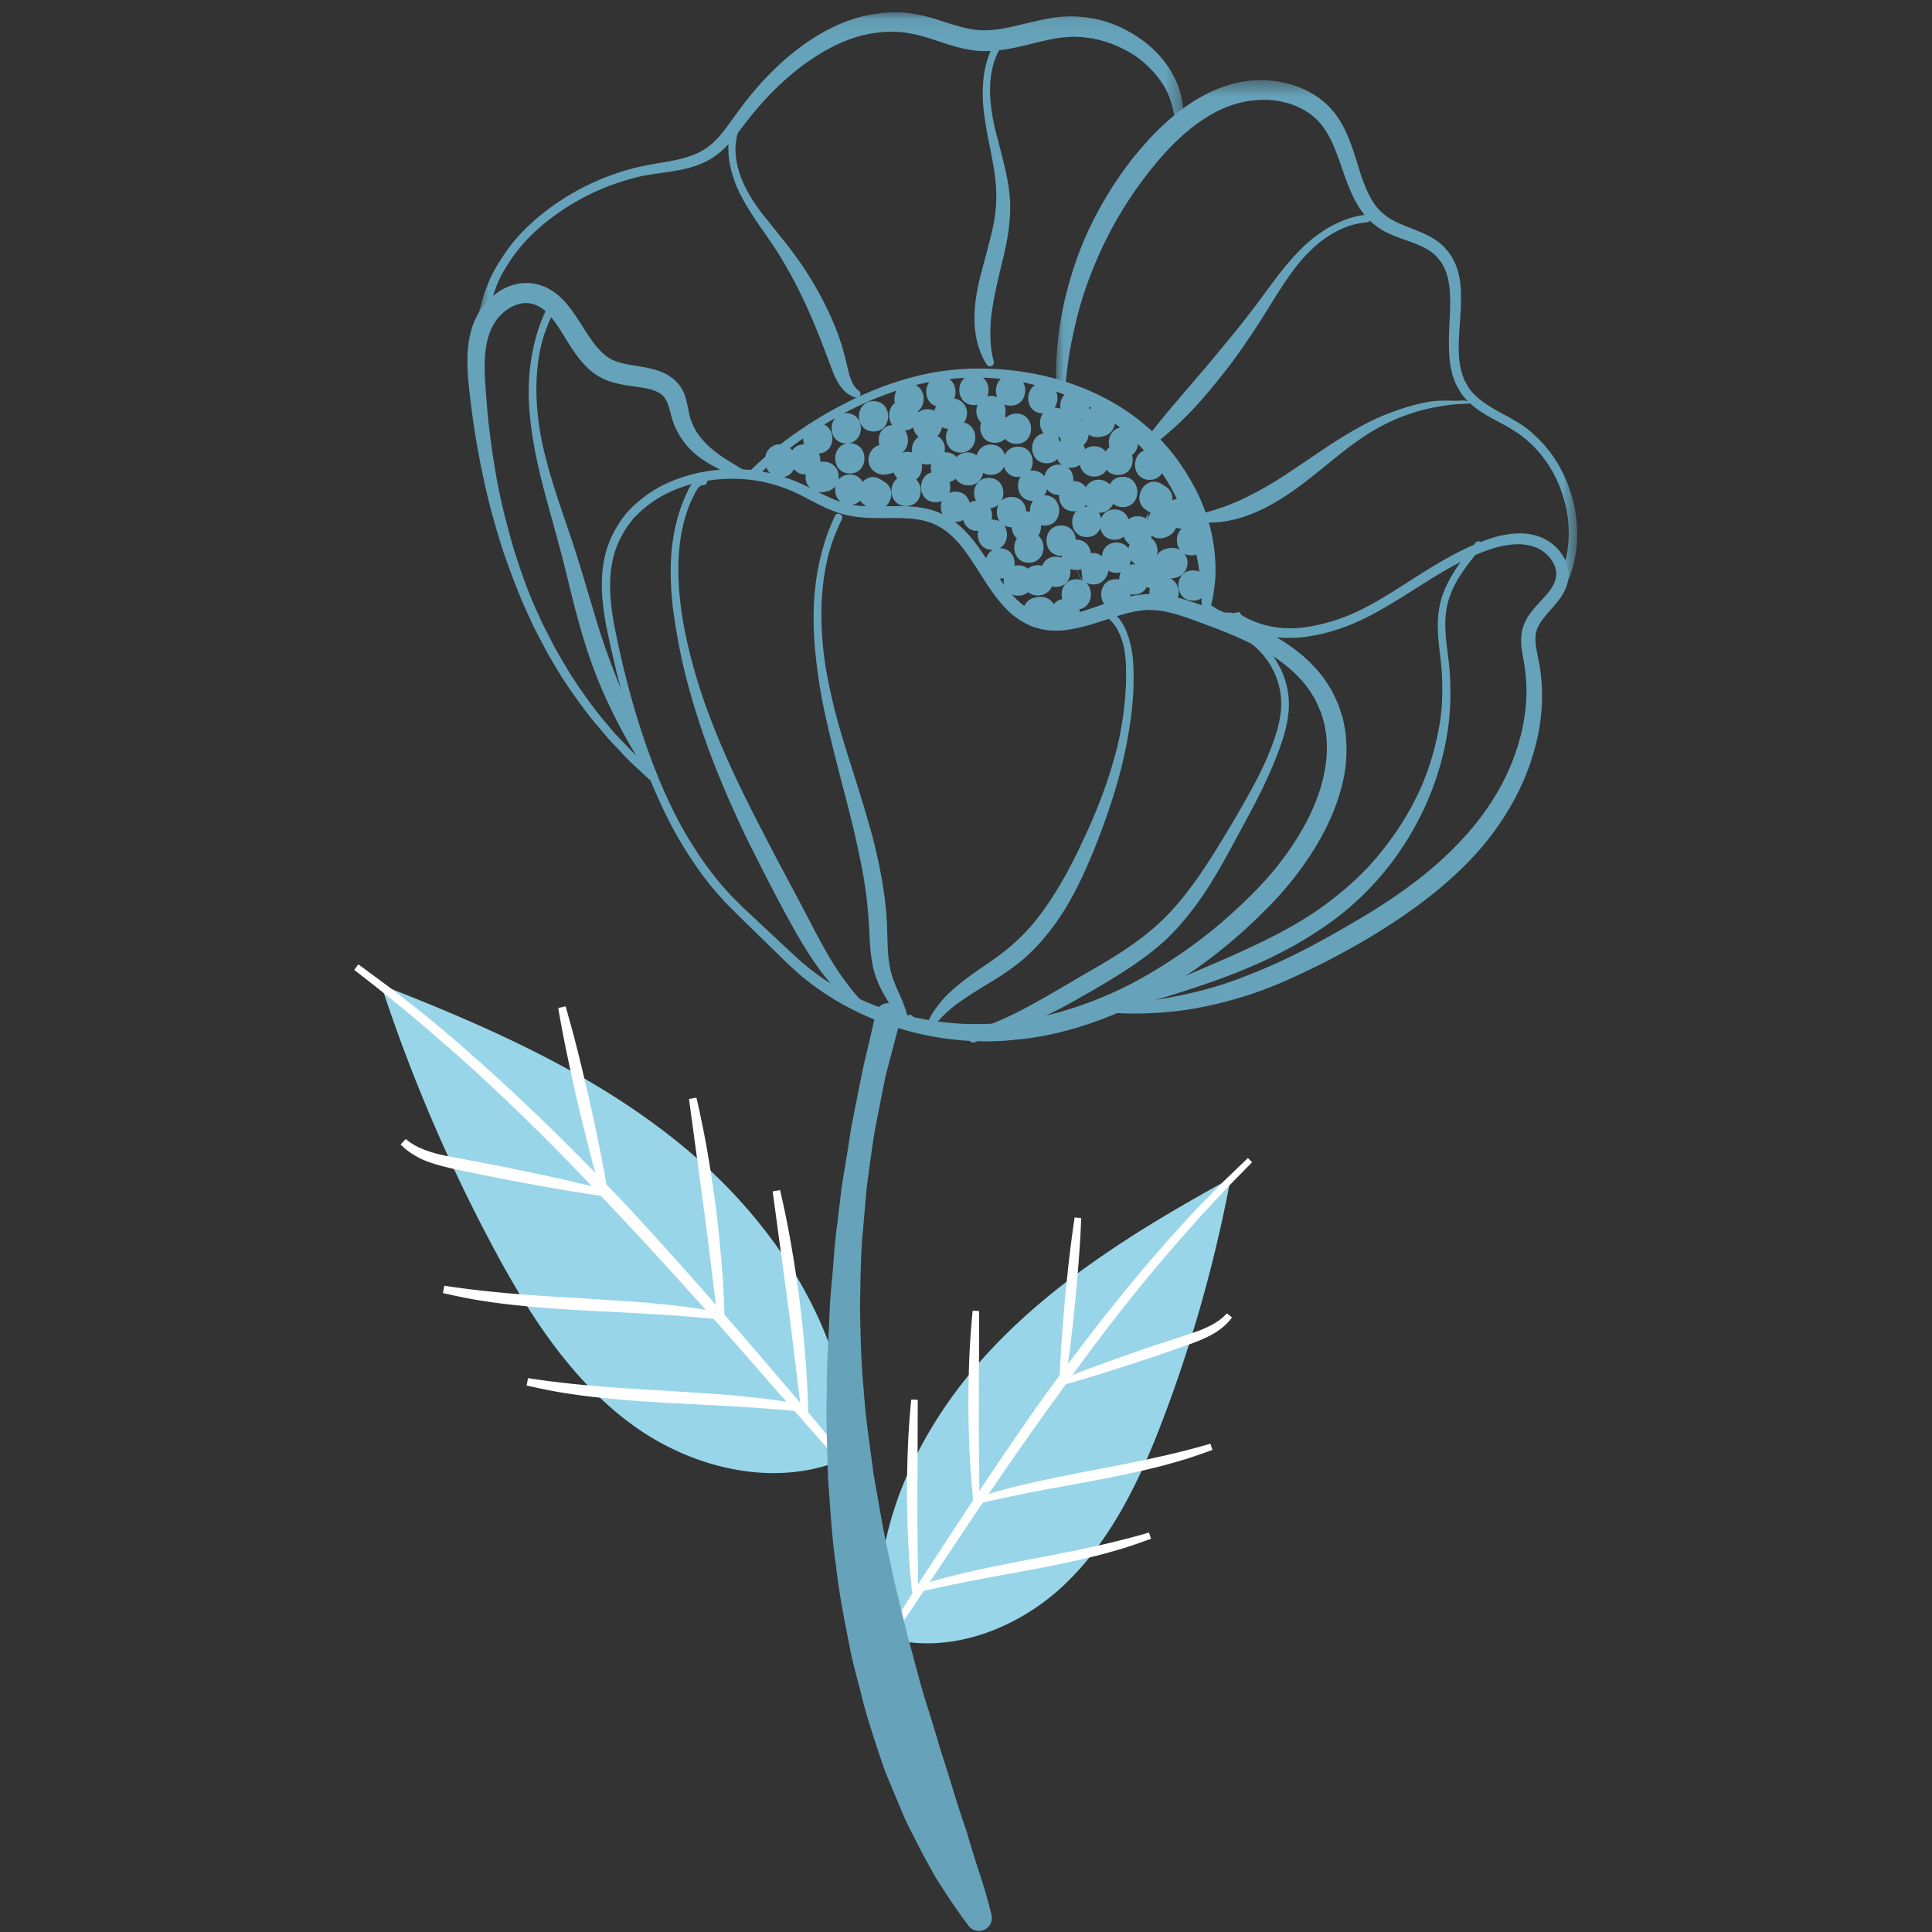 <svg xmlns="http://www.w3.org/2000/svg" xmlns:xlink="http://www.w3.org/1999/xlink" width="120" height="120"><rect width="100%" height="100%" fill="#333333" stroke="none"/><defs><path id="a" d="M.027.46h32.37v31.637H.026z"/><path id="c" d="M.702.066h43.914v19.658H.702z"/></defs><g fill="none" fill-rule="evenodd"><path fill="#98D5E9" d="M54.58 100.324c-.206-6.124 2.778-12.028 6.97-16.497 4.193-4.468 9.522-7.691 14.89-10.644a88.062 88.062 0 0 1-4.087 14.66c-1.451 3.87-3.246 7.741-6.243 10.586-2.997 2.846-7.438 4.485-11.364 3.194"/><path fill="#FFF" d="m77.77 72.19-1.144 1.166a89.674 89.674 0 0 0-2.911 3.153 99.764 99.764 0 0 0-3.895 4.655c-1.385 1.738-2.789 3.649-4.17 5.575-2.784 3.84-5.423 7.789-7.389 10.758l-3.307 4.933-.34-.222.876-1.38c.56-.874 1.34-2.138 2.317-3.63 1.946-2.985 4.544-6.967 7.317-10.837 1.407-1.92 2.836-3.824 4.244-5.556a99.71 99.71 0 0 1 3.962-4.641 44.19 44.19 0 0 1 1.676-1.774c.507-.52.949-.975 1.327-1.33l1.176-1.134.261.265z"/><path fill="#FFF" d="M65.975 85.653s.65-.264 1.635-.632c.984-.371 2.305-.836 3.63-1.295l1.954-.646c.626-.21 1.201-.376 1.659-.587.46-.205.81-.423 1.026-.61.22-.183.326-.307.326-.307l.317.253s-.103.16-.336.392a4.28 4.28 0 0 1-1.095.768c-.49.247-1.079.473-1.698.681-.62.215-1.283.443-1.945.67-1.33.44-2.663.874-3.671 1.176-1.006.305-1.683.49-1.683.49l-.119-.353z"/><path fill="#FFF" d="M65.807 85.743s.018-.637.075-1.589c.054-.952.157-2.22.267-3.486.124-1.265.255-2.529.38-3.475.12-.946.22-1.575.22-1.575l.406.039s-.018.636-.079 1.588a117.33 117.33 0 0 1-.281 3.485c-.13 1.264-.267 2.528-.393 3.473-.124.947-.225 1.575-.225 1.575l-.37-.035zm-4.813 7.546.002.01c.016.051-.024.185-.107.22a.26.26 0 0 1-.191.022c-.05-.017-.148-.038-.193-.19-.022-.256.177-.328.26-.36l.275-.086c.396-.12.965-.298 1.661-.474 1.384-.364 3.252-.74 5.112-1.1 1.864-.348 3.715-.721 5.087-1.056 1.376-.328 2.279-.603 2.279-.603l.13.385-.618.221c-.396.136-.959.34-1.65.528-1.374.408-3.241.807-5.106 1.162-1.868.343-3.729.681-5.115.97-.69.15-1.268.27-1.672.37l-.26.06c-.067.01-.003.04-.007-.094-.032-.097-.078-.093-.09-.099-.017-.001-.036-.01-.086.017-.056.02-.093.128-.077.165l-.001-.011.367-.057z"/><path fill="#FFF" d="M60.465 93.405s-.082-.745-.166-1.87a69.11 69.11 0 0 1-.152-4.126c0-1.502.04-3.004.115-4.129.072-1.124.151-1.87.151-1.87l.405.02-.021 5.976c-.006 1.494.015 2.988.024 4.109l.015 1.87-.371.02zm-3.285 5.402.002.011c.016.05-.024.184-.107.219a.256.256 0 0 1-.191.023c-.05-.017-.149-.039-.194-.192-.021-.255.178-.327.26-.36l.276-.084c.395-.121.965-.298 1.661-.475 1.384-.364 3.251-.738 5.113-1.1 1.862-.348 3.714-.72 5.086-1.055 1.376-.33 2.279-.604 2.279-.604l.13.385-.619.222c-.395.136-.958.339-1.648.528-1.375.407-3.243.806-5.108 1.162-1.868.342-3.727.681-5.114.97-.69.149-1.268.27-1.672.369l-.26.06c-.067.01-.003.04-.008-.093-.032-.097-.077-.093-.09-.1-.017-.001-.035-.008-.085.017-.056.02-.094.129-.078.165v-.011l.366-.057z"/><path fill="#FFF" d="M56.651 98.923s-.083-.745-.166-1.869a69.76 69.76 0 0 1-.152-4.127c0-1.502.04-3.003.115-4.128.072-1.125.151-1.871.151-1.871l.405.02-.021 5.977c-.006 1.493.014 2.987.025 4.108l.014 1.87-.371.02z"/><path fill="#98D5E9" d="M52.78 88.946c-.686-7.04-4.99-13.348-10.462-17.83-5.472-4.484-12.057-7.37-18.646-9.94a101.592 101.592 0 0 0 6.888 16.162c2.242 4.211 4.88 8.371 8.738 11.177 3.86 2.804 9.19 4.01 13.489 1.942"/><path fill="#FFF" d="m22.26 59.898 1.516 1.12c.487.35 1.06.804 1.72 1.322a53.302 53.302 0 0 1 2.185 1.778c1.58 1.326 3.366 2.939 5.234 4.714.932.89 1.884 1.82 2.836 2.78.957.957 1.91 1.947 2.859 2.94 3.756 4.012 7.33 8.178 10.006 11.303 1.342 1.56 2.426 2.888 3.2 3.805l1.209 1.447-.356.305-4.527-5.148c-2.698-3.102-6.314-7.223-10.077-11.2a174.225 174.225 0 0 0-2.817-2.955 132.143 132.143 0 0 0-2.796-2.797c-1.84-1.785-3.601-3.407-5.16-4.74a101.615 101.615 0 0 0-3.806-3.17L22 60.24l.26-.342z"/><path fill="#FFF" d="M37.445 74.292s-.802-.114-2-.307c-1.199-.194-2.79-.489-4.378-.791-.792-.16-1.585-.323-2.328-.475-.739-.146-1.448-.315-2.044-.524a4.87 4.87 0 0 1-1.368-.718c-.3-.23-.445-.394-.445-.394l.324-.338s.138.13.416.307c.278.18.712.374 1.268.54.558.172 1.24.276 1.99.42l2.333.448c1.584.324 3.166.657 4.349.933 1.181.278 1.966.478 1.966.478l-.083.42z"/><path fill="#FFF" d="M37.317 74.044s-.208-.705-.495-1.768a141.197 141.197 0 0 1-.974-3.916 130.6 130.6 0 0 1-.846-3.946c-.21-1.082-.33-1.807-.33-1.807l.458-.105s.207.705.49 1.77c.285 1.063.626 2.491.958 3.92.317 1.433.626 2.867.831 3.95.204 1.082.326 1.807.326 1.807l-.418.095zm7.55 7.826v.013c0-.046-.075-.162-.142-.178-.062-.021-.096-.01-.116-.006-.012.01-.072.012-.094.127.015.155.08.11 0 .109-.088-.01-.193-.019-.307-.03-.478-.054-1.159-.104-1.97-.17-1.63-.123-3.81-.23-6-.34-2.188-.127-4.386-.303-6.02-.56-.82-.113-1.496-.26-1.968-.357l-.74-.162.09-.459s1.074.178 2.698.347c1.622.177 3.796.326 5.982.443l3.213.214c1.027.074 1.983.182 2.804.273.823.098 1.502.214 1.973.295.122.02.231.04.327.055.1.025.338.077.352.373-.029.181-.137.22-.192.248a.303.303 0 0 1-.223.002c-.1-.028-.166-.174-.155-.234 0-.009.03-.013.03-.013l.458.01z"/><path fill="#FFF" d="m44.575 81.946-.265-2.143c-.158-1.284-.358-2.997-.59-4.705l-.925-6.837.46-.085s.203.843.455 2.119c.254 1.276.527 2.989.753 4.708.21 1.72.373 3.447.447 4.745.075 1.3.094 2.165.094 2.165l-.43.033zm5.643 5.665v.013c0-.044-.152-.162-.219-.177a.331.331 0 0 0-.154-.007c-.014.01-.091.012-.114.127.015.156.07.11-.009.109-.09-.01-.198-.018-.312-.03-.479-.053-1.161-.105-1.973-.17-1.63-.123-3.812-.23-6.002-.34-2.188-.127-4.386-.302-6.02-.56-.819-.113-1.495-.26-1.968-.357l-.74-.161.09-.46s1.074.179 2.697.348c1.623.177 3.798.325 5.982.442l3.214.214c1.026.073 1.983.181 2.804.274.823.098 1.501.214 1.972.294l.328.055c.1.025.338.077.352.372-.028.183-.137.221-.193.25a.303.303 0 0 1-.222 0c-.1-.027-.166-.173-.155-.233 0-.01.107-.013.107-.013l.535.01z"/><path fill="#FFF" d="m49.772 87.688-.266-2.143c-.157-1.284-.358-2.998-.59-4.706l-.925-6.837.46-.085s.204.844.456 2.12a76.92 76.92 0 0 1 .753 4.707 78.77 78.77 0 0 1 .447 4.746c.075 1.3.093 2.164.093 2.164l-.428.034z"/><path fill="#66A3BA" d="M55.931 63.338s-.245.866-.638 2.393c-.097.381-.22.804-.322 1.262l-.295 1.488c-.103.53-.215 1.095-.332 1.69-.1.601-.189 1.238-.286 1.899-.082.664-.193 1.352-.26 2.07l-.192 2.226c-.158 1.524-.153 3.145-.19 4.813.03 1.67.062 3.394.229 5.138.114 1.747.392 3.505.615 5.26.318 1.746.588 3.493.981 5.187.334 1.705.78 3.356 1.157 4.962.461 1.584.811 3.142 1.3 4.573.22.723.442 1.424.633 2.11l.621 1.963.56 1.816.542 1.629c.304 1.04.589 1.942.833 2.684.246.741.408 1.343.522 1.751l.163.635.011.04a.808.808 0 0 1-1.432.68l-.394-.534c-.25-.354-.621-.87-1.057-1.55-.212-.344-.48-.709-.713-1.135l-.755-1.38-.814-1.595c-.28-.567-.516-1.186-.79-1.82-.26-.641-.563-1.299-.803-2.004-.246-.704-.477-1.44-.724-2.194a34.727 34.727 0 0 1-.657-2.349c-.202-.806-.438-1.624-.614-2.47-.327-1.698-.7-3.445-.894-5.25-.274-1.79-.359-3.634-.505-5.461-.043-1.838-.138-3.667-.071-5.47-.023-1.8.127-3.568.183-5.275.054-.853.142-1.69.21-2.51.057-.819.12-1.62.227-2.396l.272-2.262c.093-.73.23-1.429.337-2.102l.302-1.935.349-1.74c.216-1.095.4-2.047.593-2.806.365-1.534.553-2.415.553-2.415a.797.797 0 1 1 1.545.384"/><path fill="#66A3BA" d="m46.168 56.384 1.044.976 1.256 1.174c.498.46 1.054 1.007 1.71 1.539 1.313 1.077 3.144 2.124 5.415 2.802 2.28.67 4.949.977 7.837.509 2.862-.455 5.872-1.563 8.697-3.354a30.416 30.416 0 0 0 4.129-3.067c.33-.29.645-.591.971-.89.313-.316.664-.647.953-.956a19.222 19.222 0 0 0 1.718-2.063c1.048-1.46 1.93-3.104 2.32-4.865.188-.878.258-1.78.14-2.659-.043-.214-.067-.443-.122-.65l-.178-.606-.297-.667c-.065-.161-.213-.376-.315-.562-.98-1.518-2.619-2.575-4.37-3.37-.882-.4-1.794-.745-2.728-1.083-.929-.337-1.84-.664-2.724-.7-1.818-.088-3.581 1.101-5.747 1.273a4.533 4.533 0 0 1-.839-.028c-.33-.038-.472-.083-.797-.184a4.435 4.435 0 0 1-1.418-.827c-.81-.715-1.36-1.587-1.89-2.411-.527-.823-1.028-1.645-1.67-2.286-.342-.33-.612-.558-1.074-.795-.356-.187-.805-.313-1.244-.376-.894-.13-1.844-.06-2.814-.087a7.868 7.868 0 0 1-1.466-.16 6.84 6.84 0 0 1-1.4-.483c-.874-.395-1.657-.897-2.482-1.19a9.171 9.171 0 0 0-2.56-.573c-1.737-.131-3.476.198-4.945.953a7.338 7.338 0 0 0-1.917 1.47c-.52.62-.885 1.25-1.157 2.039-.463 1.444-.332 3.033-.077 4.468 1.118 5.84 2.885 10.54 4.69 13.474.896 1.469 1.742 2.54 2.362 3.2.292.346.573.587.735.761l.258.258-.004-.004zm-.39.398-.258-.259c-.165-.18-.43-.407-.74-.775-.653-.703-1.508-1.795-2.419-3.304-.909-1.509-1.82-3.45-2.625-5.753-.81-2.306-1.498-4.964-2.1-7.907-.261-1.48-.442-3.099.074-4.75a6.8 6.8 0 0 1 1.24-2.207 7.89 7.89 0 0 1 2.064-1.608c1.573-.822 3.409-1.176 5.253-1.055.924.05 1.847.257 2.74.574.911.315 1.705.811 2.535 1.17.824.384 1.672.545 2.604.546.923.016 1.89-.077 2.904.053.51.071 1.008.19 1.511.445.406.19.911.56 1.262.91.744.727 1.274 1.586 1.814 2.398.534.813 1.072 1.614 1.756 2.198.347.28.723.51 1.134.643.143.049.485.138.647.137.192.027.425.02.645.01 1.813-.124 3.589-1.377 5.83-1.357 1.117.035 2.11.398 3.049.72.94.325 1.892.668 2.821 1.076 1.843.808 3.703 1.928 4.902 3.72.136.24.279.425.409.713l.308.667.254.79c.073.262.106.518.158.78a8.787 8.787 0 0 1-.121 3.095c-.436 2-1.39 3.773-2.503 5.34a20.404 20.404 0 0 1-1.819 2.206c-.337.361-.65.656-.974.986-.34.316-.676.641-1.02.945a31.465 31.465 0 0 1-4.295 3.221c-2.986 1.822-6.17 3.008-9.226 3.379l-1.149.112c-.368.011-.717.04-1.091.037-.752 0-1.465-.03-2.16-.115a18.388 18.388 0 0 1-3.864-.858c-2.355-.804-4.224-1.962-5.581-3.11-.685-.582-1.226-1.14-1.711-1.609l-1.23-1.2-1.024-1-.004-.004z"/><path fill="#66A3BA" d="m40.31 48.397-.436-.406c-.279-.277-.718-.63-1.216-1.182-.252-.27-.532-.566-.837-.89l-.927-1.09a32.123 32.123 0 0 1-2.006-2.784c-.333-.532-.66-1.1-.999-1.688-.302-.606-.659-1.211-.944-1.874-.62-1.3-1.16-2.722-1.68-4.205-.478-1.495-.924-3.06-1.256-4.676a49.47 49.47 0 0 1-.808-4.936c-.106-.833-.191-1.674-.164-2.559.03-.877.192-1.803.666-2.631.488-.824 1.224-1.5 2.191-1.785a2.858 2.858 0 0 1 1.495-.026c.505.125.938.38 1.29.684.704.614 1.115 1.328 1.52 1.953.4.629.779 1.211 1.22 1.613.213.201.446.365.678.463.182.08.265.102.405.144.14.04.291.073.442.104.616.119 1.289.173 1.988.416.348.124.707.314.999.592a2.3 2.3 0 0 1 .616.96c.216.68.22 1.132.397 1.574.282.797.878 1.397 1.398 1.823.537.429 1.03.706 1.357.907l.51.302.005.003a.279.279 0 0 1-.247.499l-.56-.225a10.926 10.926 0 0 1-1.556-.794c-.65-.407-1.423-1.053-1.91-2.152-.233-.49-.325-1.133-.494-1.524-.172-.407-.426-.618-.916-.786-.487-.153-1.12-.2-1.824-.324a7.38 7.38 0 0 1-.549-.122 4.424 4.424 0 0 1-.57-.196 3.566 3.566 0 0 1-1.066-.702c-1.196-1.15-1.694-2.705-2.668-3.57a1.92 1.92 0 0 0-.762-.425 1.588 1.588 0 0 0-.866.004c-.584.147-1.164.613-1.517 1.18-.741 1.202-.65 2.876-.512 4.504.11 1.645.33 3.278.601 4.876.276 1.6.676 3.146 1.103 4.63.465 1.472.963 2.885 1.573 4.162.275.653.62 1.25.911 1.85.328.579.645 1.139.969 1.665A31.41 31.41 0 0 0 37.3 44.5l.904 1.076.824.855c.482.524.94.886 1.217 1.155l.442.402a.28.28 0 0 1 .02.393.28.28 0 0 1-.395.02l-.003-.004m34.827-10.904c.03.035.065.08.08.086a2.12 2.12 0 0 0 .287.198c.152.088.316.168.48.24.167.071.338-.007.507.047.165.052.354-.044.469-.044h.018c.046 0 .09.158.127.181 1.128.686 2.51.944 3.835.772 1.331-.166 2.624-.595 3.825-1.216 2.41-1.256 4.563-3.062 7.216-4.093.65-.262 1.356-.467 2.092-.523.743-.05 1.521.067 2.196.533.63.441 1.156 1.163 1.155 2.033a2.084 2.084 0 0 1-.03.337c-.022.09-.026.156-.063.267-.07.223-.151.403-.252.572-.199.34-.44.623-.67.887-.463.522-.896 1.004-1.003 1.539-.117.53.058 1.152.194 1.88.125.657.185 1.435.183 2.14-.01.721-.09 1.439-.216 2.146a14.844 14.844 0 0 1-1.429 4.04 17.272 17.272 0 0 1-2.452 3.503c-1.922 2.115-4.24 3.778-6.633 5.217a49.87 49.87 0 0 1-3.69 1.984c-1.262.607-2.55 1.179-3.895 1.607a24.462 24.462 0 0 1-4.12.946c-1.398.168-2.807.235-4.204.133a.28.28 0 0 1 .007-.558c1.364-.074 2.719-.216 4.044-.5a23.435 23.435 0 0 0 3.893-1.11 37.498 37.498 0 0 0 3.718-1.64c1.212-.613 2.402-1.297 3.576-1.988 2.342-1.38 4.572-2.96 6.388-4.925a16.408 16.408 0 0 0 2.368-3.208 13.739 13.739 0 0 0 1.418-3.705c.133-.649.224-1.304.25-1.965a10.697 10.697 0 0 0-.12-1.983c-.087-.62-.322-1.378-.129-2.217.212-.836.797-1.39 1.242-1.883.23-.25.443-.491.599-.744.081-.125.141-.263.18-.367.025-.05.041-.159.063-.235.004-.029.017-.12.018-.18.025-.534-.323-1.086-.802-1.437-.457-.347-1.119-.487-1.745-.452-.642.033-1.28.202-1.916.44-2.538.95-4.69 2.751-7.18 4.032-1.252.638-2.601 1.116-4.015 1.284-1.403.164-2.91-.012-4.169-.759l.146.038c-.266-.004-.448-.062-.646-.119a5.499 5.499 0 0 1-1.102-.468 2.688 2.688 0 0 1-.268-.17c-.042-.031-.088-.064-.144-.119-.06-.055-.08-.085-.113-.123a.279.279 0 1 1 .42-.365l.004.005.008.009z"/><path fill="#66A3BA" d="m46.52 29.304.316-.299c.2-.196.52-.478.928-.83a25.288 25.288 0 0 1 3.634-2.533c1.591-.905 3.55-1.826 5.803-2.345 2.248-.526 4.762-.536 7.184-.053 2.42.49 4.772 1.517 6.597 3.042a12.11 12.11 0 0 1 2.315 2.508c.62.896 1.121 1.806 1.457 2.7.702 1.781.794 3.413.726 4.509-.057.55-.113.978-.18 1.265l-.104.439a.28.28 0 1 1-.551-.054l-.002-.022-.016-.428c.008-.275-.021-.68-.071-1.187-.062-.507-.135-1.119-.304-1.801a13.748 13.748 0 0 0-.71-2.242c-.333-.793-.734-1.642-1.29-2.463a14.203 14.203 0 0 0-2.014-2.374 13.777 13.777 0 0 0-2.729-1.962 13.969 13.969 0 0 0-3.273-1.268c-2.3-.603-4.743-.572-6.92-.093-2.179.496-4.108 1.379-5.657 2.282a24.723 24.723 0 0 0-3.54 2.498c-.392.343-.696.612-.9.814-.205.197-.315.3-.315.3a.279.279 0 1 1-.386-.402l.002-.001z"/><g transform="translate(65.567 4.52)"><mask id="b" fill="#fff"><use xlink:href="#a"/></mask><path fill="#66A3BA" d="m31.16 31.706.283-.66c.134-.414.343-1.05.408-1.9a7.59 7.59 0 0 0-.391-3.017c-.369-1.117-1.053-2.324-2.149-3.272-.539-.483-1.19-.857-1.914-1.236-.708-.387-1.502-.813-2.093-1.555l-.108-.14-.097-.162-.165-.281c-.103-.199-.191-.45-.273-.675a6.366 6.366 0 0 1-.218-1.393c-.054-.936.034-1.87.058-2.794.016-.913-.01-1.862-.417-2.617a2.181 2.181 0 0 0-.367-.516c-.118-.16-.321-.317-.475-.424-.364-.239-.793-.418-1.25-.581-.456-.167-.943-.321-1.426-.564a3.618 3.618 0 0 1-.712-.446c-.098-.082-.191-.148-.293-.245l-.307-.318c-.722-.86-1.085-1.884-1.415-2.828-.33-.95-.64-1.874-1.148-2.61l-.197-.266-.233-.259a4.46 4.46 0 0 0-.48-.406 4.401 4.401 0 0 0-1.166-.59c-1.695-.572-3.582-.193-5.058.703-1.517.902-2.723 2.19-3.774 3.524a24.545 24.545 0 0 0-2.537 3.956 25.815 25.815 0 0 0-1.529 3.696c-.366 1.14-.578 2.163-.754 3.007-.163.847-.24 1.523-.291 1.984l-.074.708-.002.013a.28.28 0 0 1-.556-.023l-.012-.732c-.005-.478.02-1.18.106-2.069.087-.89.257-1.969.574-3.179.317-1.207.756-2.558 1.427-3.95A22.897 22.897 0 0 1 4.768 5.34C5.855 3.99 7.182 2.571 8.92 1.56c.439-.252.89-.468 1.39-.651a7.467 7.467 0 0 1 1.515-.387A6.711 6.711 0 0 1 15 .852a5.53 5.53 0 0 1 1.453.787c.216.165.44.37.639.581l.258.306.24.342c.601.936.896 1.954 1.193 2.901.292.95.606 1.865 1.156 2.563l.203.23c.076.079.183.163.273.243.142.128.345.256.54.36.4.219.856.384 1.32.57.465.183.95.388 1.399.7.24.177.423.328.602.557.191.2.331.435.457.676.49.985.463 2.034.432 2.979-.048.954-.153 1.865-.121 2.738.008.438.081.856.182 1.255.072.187.12.359.214.548l.162.282.07.119.089.118c1.002 1.246 2.77 1.627 3.911 2.737 1.178 1.035 1.897 2.329 2.282 3.52a8.628 8.628 0 0 1 .425 3.219c-.06.908-.275 1.599-.43 2.076l-.278.666a.28.28 0 0 1-.515-.215l.002-.004z" mask="url(#b)"/></g><g transform="translate(28.879 .699)"><mask id="d" fill="#fff"><use xlink:href="#c"/></mask><path fill="#66A3BA" d="M.702 19.408s.105-.21.16-.605c.02-.195.095-.44.184-.736.08-.292.174-.636.33-.985.25-.727.734-1.535 1.354-2.392.63-.854 1.497-1.7 2.542-2.469a15.243 15.243 0 0 1 3.673-1.991c.7-.25 1.43-.49 2.204-.631.765-.17 1.545-.247 2.287-.44.745-.187 1.44-.485 1.987-1.006.56-.515 1-1.188 1.506-1.882.99-1.365 2.169-2.68 3.541-3.768C21.84 1.422 23.445.525 25.222.207c.88-.153 1.796-.205 2.673-.042.883.135 1.679.442 2.414.661.745.228 1.415.382 2.104.353.673-.019 1.374-.166 2.07-.337.698-.163 1.407-.344 2.132-.45l.273-.035.068-.008.097-.007.127-.007c.17-.009.329-.02.507-.02.38.015.756.033 1.09.096 1.38.2 2.524.813 3.413 1.47.883.68 1.495 1.465 1.849 2.184.373.711.48 1.345.546 1.76l.03.649a.278.278 0 1 1-.55.066l-.005-.039-.11-.563c-.112-.354-.25-.887-.64-1.46a6.32 6.32 0 0 0-1.733-1.744c-.803-.515-1.821-.958-2.976-1.096-.294-.047-.569-.044-.85-.053-.163.01-.328.02-.494.032l-.127.008-.03.002-.058.008-.236.033c-.633.1-1.3.277-2.02.454-.722.167-1.497.333-2.358.35-.85.027-1.727-.188-2.496-.437-.783-.246-1.508-.531-2.247-.648-.735-.153-1.504-.14-2.268-.032-1.538.217-3.023.979-4.343 1.94-1.328.974-2.49 2.163-3.51 3.465-.5.637-.988 1.358-1.654 1.938-.664.6-1.52.934-2.318 1.108-.806.185-1.594.24-2.328.383-.738.124-1.438.353-2.113.586a14.711 14.711 0 0 0-3.55 1.89c-1.01.732-1.84 1.535-2.446 2.342-.6.806-1.042 1.578-1.264 2.262-.146.334-.206.642-.276.906-.078.258-.111.5-.132.7l-.076.606c-.019.152-.234.261-.387.241-.153-.018-.318-.158-.318-.311v-.003z" mask="url(#d)"/></g><path fill="#66A3BA" d="m76.549 38.815.38.152c.262.123.629.308 1.039.627.409.32.853.772 1.25 1.374.39.602.715 1.373.811 2.264.1.889-.085 1.862-.394 2.797-.314.935-.721 1.9-1.183 2.866-.464.966-.993 1.936-1.526 2.916-.528.983-1.071 1.988-1.675 2.967a19.259 19.259 0 0 1-2.056 2.784c-.767.87-1.662 1.595-2.553 2.215-.892.625-1.786 1.158-2.627 1.656-.846.481-1.647.948-2.415 1.337-1.532.787-2.898 1.307-3.885 1.552a15.4 15.4 0 0 1-.66.154l-.27.053a2.596 2.596 0 0 1-.173.03c-.03.012.033-.027.034-.102v-.027a.206.206 0 0 0-.033-.098.17.17 0 0 0-.07-.064c-.036-.018-.051-.015-.069-.014-.016.002-.04.004-.08.027-.038.017-.105.107-.1.17.01.119.029.099.029.113a.24.24 0 0 1 .412-.243c-.004.014.034.007.041.161.005.08-.072.193-.134.22a.351.351 0 0 1-.347.008.314.314 0 0 1-.165-.24c-.001-.036-.003.024-.001-.064.007-.18.164-.313.257-.352.11-.052.182-.07.252-.096l.247-.085.606-.233c.448-.188.99-.415 1.597-.716.606-.3 1.273-.678 2.005-1.088l2.355-1.378c.842-.484 1.721-.991 2.579-1.573.856-.587 1.69-1.238 2.441-2.007.755-.769 1.435-1.646 2.069-2.566.632-.921 1.217-1.885 1.793-2.84a62.69 62.69 0 0 0 1.612-2.833c.495-.934.912-1.855 1.22-2.768.308-.905.481-1.783.398-2.592a4.737 4.737 0 0 0-.72-2.07 4.71 4.71 0 0 0-1.15-1.255 4.839 4.839 0 0 0-.934-.548l-.378-.145a.238.238 0 1 1 .171-.446M43.675 30.14c-.034.009-.065-.037-.212.074-.154.105-.318.446-.527.894-.4.86-.76 2.225-.798 3.888-.018.833.026 1.738.152 2.689.119.944.322 1.956.575 2.964a35.32 35.32 0 0 0 .933 3.094 45.29 45.29 0 0 0 1.238 3.1c.893 2.054 1.934 4.042 2.899 5.913.981 1.859 1.925 3.608 2.69 5.095.395.736.756 1.404 1.113 1.973.354.57.698 1.039.986 1.423.29.384.547.66.718.853l.271.29.009.008a.24.24 0 0 1-.317.357l-.337-.247a9.828 9.828 0 0 1-.882-.785c-.73-.71-1.622-1.875-2.488-3.353-.865-1.48-1.77-3.218-2.728-5.119a62.226 62.226 0 0 1-1.416-2.955 62.503 62.503 0 0 1-1.307-3.13c-.809-2.125-1.489-4.302-1.937-6.39a38.883 38.883 0 0 1-.515-3.031 18.149 18.149 0 0 1-.128-2.763c.052-1.726.455-3.128.858-4.066.203-.443.359-.833.634-1.063.271-.242.578-.185.53-.192a.238.238 0 1 1-.014.478"/><path fill="#66A3BA" d="M68.997 37.915c.001.006.085.06.263.233.182.176.404.446.6.844.196.395.351.903.446 1.488.101.585.11 1.262.102 1.964-.024 1.444-.262 3.099-.663 4.845-.413 1.74-1.022 3.553-1.725 5.323-.715 1.76-1.531 3.527-2.648 4.992a12.577 12.577 0 0 1-1.797 1.963 14.85 14.85 0 0 1-1.923 1.362c-1.218.736-2.168 1.337-2.754 1.865a6.3 6.3 0 0 0-.636.648c-.136.163-.207.251-.207.251l-.014.016a.238.238 0 0 1-.336.033.24.24 0 0 1-.062-.293s.057-.11.162-.32c.111-.205.3-.492.574-.832.54-.694 1.525-1.47 2.69-2.257.576-.406 1.196-.816 1.768-1.326a11.538 11.538 0 0 0 1.67-1.768c1.038-1.35 1.945-2.976 2.73-4.674.802-1.692 1.49-3.437 1.956-5.126.486-1.682.69-3.32.743-4.706.018-.711.015-1.338-.072-1.892a4.147 4.147 0 0 0-.41-1.35 2.524 2.524 0 0 0-.515-.703c-.14-.136-.254-.214-.246-.213a.238.238 0 1 1 .276-.388l.028.02zm-16.704-5.673c-.29.619-.55 1.212-.73 1.851-.2.633-.313 1.29-.41 1.945-.077.66-.137 1.323-.132 1.99-.01.666.028 1.332.084 1.997.122 1.33.39 2.645.708 3.943.323 1.298.733 2.583 1.137 3.866a103.8 103.8 0 0 1 1.176 3.892c.356 1.317.637 2.662.82 4.031.088.678.146 1.387.16 2.063.024.677.023 1.33.116 1.948.078.625.282 1.177.557 1.79.272.604.565 1.27.677 1.996l-.491-.14.385-.327a.24.24 0 0 1 .344.332l-.312.398a.274.274 0 0 1-.477-.09l-.015-.05c-.18-.598-.544-1.133-.88-1.728-.353-.579-.671-1.29-.807-2.002-.14-.713-.18-1.415-.207-2.084a35.57 35.57 0 0 0-.156-1.972c-.145-1.31-.422-2.612-.715-3.914-.293-1.304-.646-2.603-.981-3.911a96.449 96.449 0 0 1-.951-3.956 32.853 32.853 0 0 1-.59-4.042 20.84 20.84 0 0 1-.064-2.046c.003-.684.072-1.368.159-2.046.105-.677.24-1.351.439-2.008.176-.664.448-1.317.722-1.923l.001-.003a.238.238 0 1 1 .433.2m39.72 1.776s-.408.453-1.025 1.294c-.299.425-.65.957-.9 1.624-.26.666-.364 1.463-.3 2.352.045.888.25 1.865.283 2.928.044 1.05.012 2.193-.178 3.33-.36 2.29-1.243 4.657-2.578 6.755-1.318 2.105-3.108 3.936-5.04 5.243-1.927 1.337-3.899 2.25-5.611 2.92-.853.343-1.652.608-2.356.845a47.19 47.19 0 0 1-1.831.586c-1.018.311-1.607.468-1.607.468a.24.24 0 0 1-.166-.448s.55-.265 1.524-.693l4.028-1.738c1.64-.739 3.562-1.601 5.404-2.833a20.957 20.957 0 0 0 2.66-2.135c.845-.8 1.602-1.717 2.284-2.686a17.698 17.698 0 0 0 1.73-3.09c.452-1.082.783-2.194.996-3.291.226-1.103.284-2.175.243-3.206-.02-1.029-.214-1.996-.256-2.93-.058-.928.064-1.825.354-2.536.282-.718.643-1.278.946-1.725.31-.444.573-.774.752-.998l.276-.34.004-.007a.239.239 0 1 1 .364.31M34.331 19.506l-.142.3c-.093.198-.21.467-.339.844-.27.74-.498 1.86-.53 3.22-.03 1.356.144 2.96.588 4.61.418 1.662 1.042 3.39 1.634 5.147.578 1.767 1.089 3.543 1.583 5.181.503 1.637 1.087 3.105 1.594 4.379.514 1.27.957 2.331 1.24 3.089.296.752.447 1.192.447 1.192a.24.24 0 0 1-.43.21s-.254-.389-.662-1.09a33.333 33.333 0 0 1-1.569-2.978c-.601-1.26-1.185-2.809-1.66-4.49-.501-1.675-.876-3.482-1.36-5.248-.47-1.775-1.008-3.554-1.372-5.262-.358-1.713-.566-3.342-.503-4.754.043-1.408.317-2.566.57-3.35.124-.388.255-.705.34-.899l.138-.302a.238.238 0 1 1 .434.196l-.001.005M62.434 2.558l-.138.186c-.091.126-.192.28-.315.526-.248.472-.462 1.231-.487 2.17-.019.94.153 2.04.472 3.195.292 1.165.677 2.423.766 3.782.045.66-.014 1.37-.107 2.007a17.628 17.628 0 0 1-.379 1.86c-.289 1.184-.53 2.24-.649 3.145a8.988 8.988 0 0 0-.036 2.186c.071.523.158.825.158.825l.002.005a.24.24 0 0 1-.437.192l-.128-.21a4.553 4.553 0 0 1-.29-.637c-.222-.563-.39-1.436-.327-2.454.022-.511.107-1.046.218-1.615.125-.55.282-1.125.438-1.704.152-.582.311-1.173.448-1.77a9.37 9.37 0 0 0 .236-1.814c.04-1.227-.234-2.484-.47-3.671-.234-1.193-.42-2.338-.36-3.335.027-.997.272-1.819.523-2.354a4.21 4.21 0 0 1 .341-.604l.132-.19a.238.238 0 1 1 .389.279M45.838 8.214l-.052.2a3.837 3.837 0 0 0-.087.538c-.052.473.011 1.174.287 1.963.284.787.786 1.642 1.451 2.476l1.04 1.3c.367.448.715.901 1.06 1.386 1.367 1.909 2.398 4.066 2.859 5.774.126.424.203.829.284 1.139.074.32.164.572.254.76.184.373.393.506.393.506a.24.24 0 0 1-.2.434c.017-.009-.381-.06-.786-.525-.2-.223-.374-.53-.53-.873-.145-.355-.278-.716-.424-1.111-.595-1.582-1.423-3.68-2.568-5.642-.277-.485-.585-.98-.895-1.44a314.6 314.6 0 0 0-.95-1.374c-.605-.91-1.142-1.808-1.41-2.664a5.602 5.602 0 0 1-.317-2.14c.014-.263.052-.482.08-.62l.048-.202a.238.238 0 1 1 .463.115m39.076 5.595-.223.024a4.954 4.954 0 0 0-.59.112c-.508.125-1.215.424-1.948.968-.73.55-1.47 1.336-2.124 2.293-.665.944-1.294 2.037-1.982 3.095-.698 1.053-1.41 2.1-2.16 3.019-.734.931-1.451 1.776-2.125 2.445a18.025 18.025 0 0 1-1.7 1.54l-.16.126a1.26 1.26 0 0 1-.199.127.835.835 0 0 1-.397.108.495.495 0 0 1-.327-.116.428.428 0 0 1-.08-.088.234.234 0 0 1 .284-.335l.086.033c.01.004-.002-.018-.007-.045.007-.012.052-.035.102-.084a.49.49 0 0 0 .073-.083l.114-.148c.332-.438.825-1.041 1.427-1.751l2.068-2.415c.737-.899 1.547-1.843 2.305-2.827.779-.973 1.483-2.003 2.222-2.943.744-.928 1.517-1.76 2.316-2.31a6.783 6.783 0 0 1 2.091-1.048 5.6 5.6 0 0 1 .655-.142l.223-.03a.239.239 0 0 1 .268.206.237.237 0 0 1-.205.268l-.007.001m6.592 11.218s-.302.053-.8.069c-.506.014-1.231.117-2.08.305-.843.204-1.82.526-2.774 1.04-.965.498-1.902 1.183-2.814 1.92-.918.724-1.822 1.506-2.747 2.145-.935.65-1.874 1.178-2.752 1.49-.87.328-1.655.44-2.197.457a4.88 4.88 0 0 1-.632-.018l-.221-.023a.241.241 0 0 1-.036-.472l.018-.005.761-.197a13.66 13.66 0 0 0 1.902-.721 21.16 21.16 0 0 0 2.538-1.417c.911-.592 1.874-1.26 2.867-1.92.994-.65 2.035-1.276 3.065-1.737 1.038-.451 2.043-.772 2.926-.944.88-.194 1.63-.078 2.154-.118.532-.03.822.146.822.146h.014c.131 0 .236-.128.234.004-.001.132-.11-.004-.242-.004h-.006z"/><path fill="#66A3BA" d="M50.95 28.688c.483-.09.977.174 1.113.665.04.148.04.304.006.452.15-.197.388-.332.712-.332.393 0 .658.198.796.465.263-.294.684-.43 1.12-.158l.22.138c1.028.639.082 2.264-.948 1.624l-.222-.138a.956.956 0 0 1-.316-.31.871.871 0 0 1-.65.26c-.709 0-1.002-.644-.882-1.178a.856.856 0 0 1-.493.334l-.18.042c-.495.115-1.017-.15-1.156-.657a.922.922 0 0 1-.011-.43.881.881 0 0 1-.742-.321.914.914 0 0 1-.577.474c-.475.13-1.042-.162-1.156-.658l-.042-.179c-.115-.496.15-1.017.656-1.157a.981.981 0 0 1 1.01.347.849.849 0 0 1 .531-.346l.042-.01a1.08 1.08 0 0 1 .165-.026c-.198-.553.085-1.3.847-1.3 1.188 0 1.21 1.807.07 1.879.072.164.103.346.087.52zm14.385 7.738a.892.892 0 0 1-.602.522l-.042.01a1 1 0 0 1-.84-.179.881.881 0 0 1-.605.217c-.67 0-.97-.574-.898-1.088a1.028 1.028 0 0 1-.24.027c-1.042 0-1.187-1.39-.437-1.78h-.032c-.71 0-1.004-.647-.88-1.182l-.05.001a.863.863 0 0 1-.878-.682.919.919 0 0 1-.486.128c-.765 0-1.046-.749-.846-1.301a.959.959 0 0 1-.384.075c-1.12 0-1.203-1.606-.255-1.85a1.083 1.083 0 0 1-.026-.518l-.012.002a1.015 1.015 0 0 1-.572-.032c.07.362-.047.766-.35.985.533.502.325 1.65-.62 1.65-.994 0-1.172-1.261-.539-1.717a.901.901 0 0 1-.234-.375.805.805 0 0 1-.197.074l-.179.041c-.496.115-1.017-.15-1.157-.656-.13-.472.158-1.034.647-1.155-.155-.528.111-1.198.797-1.24-.305-.403-.249-1.064.165-1.374-.129-.537.165-1.193.88-1.193.986 0 1.168 1.247.548 1.71a.834.834 0 0 1 .015.072.886.886 0 0 1 .586-.2c.163 0 .304.034.423.093.022-.098.06-.193.11-.28-.908-.278-.809-1.839.294-1.839.79 0 1.064.799.824 1.355a.932.932 0 0 1 .772.672.977.977 0 0 1-.168.828c1.007.196.938 1.862-.201 1.862-.845 0-1.1-.914-.767-1.467a.997.997 0 0 1-.393-.11.938.938 0 0 1-.28.543.912.912 0 0 1 .436 1.018l.06-.001c.31 0 .54.122.692.305a.905.905 0 0 1 .436-.268.976.976 0 0 1 .817.16.862.862 0 0 1 .875-.676c.48 0 .77.295.87.65.129-.294.403-.518.82-.518.861 0 1.11.946.75 1.496.05-.007.102-.011.157-.011.34 0 .585.148.734.361.076-.392.373-.733.888-.733.064 0 .124.005.18.015a.872.872 0 0 1-.27-.363.87.87 0 0 1-.654.264c-1.144 0-1.206-1.675-.193-1.863-.286-.335-.3-.88-.043-1.236h-.009c-1.212 0-1.21-1.881 0-1.881.878 0 1.119.987.725 1.53h.01c.135 0 .255.024.36.066-.088-.522.21-1.122.893-1.122.695 0 .991.619.888 1.147a.807.807 0 0 1 .245-.102l.18-.042c.495-.116 1.016.15 1.156.657.13.475-.162 1.041-.657 1.156l-.18.042a1.01 1.01 0 0 1-.776-.134.95.95 0 0 1-.314.65c.042.083.072.172.09.263a.891.891 0 0 1 .57-.187c.323 0 .56.133.71.329a.844.844 0 0 1 .239-.264c-.16-.545.129-1.242.865-1.242.995 0 1.172 1.267.534 1.722.16.545-.13 1.24-.865 1.24-.323 0-.56-.132-.71-.327-.144.245-.401.423-.773.423-.516 0-.812-.341-.888-.733a.891.891 0 0 1-.57.187c-.064 0-.124-.005-.18-.015.252.197.366.526.342.842h.023c.352 0 .602.16.75.385a.91.91 0 0 1 .558-.439c.33-.09.702.022.938.264.137-.272.404-.475.801-.475 1.212 0 1.21 1.881 0 1.881a.886.886 0 0 1-.594-.206.916.916 0 0 1-.897.558.973.973 0 0 1 .147.356c.12-.315.4-.56.838-.56a.86.86 0 0 1 .86.615.89.89 0 0 1 .577-.193c.204 0 .373.053.508.142a.832.832 0 0 1 .228-.398 15.298 15.298 0 0 1 .074.046l-.186.32.017-.067v.207a.822.822 0 0 0-.038-.036c.003-.17.044-.334.121-.477l-.18-.113c-1.028-.638-.081-2.265.948-1.623.074.046.148.091.221.138a.884.884 0 0 1 .435.887.988.988 0 0 1 .27-.103l.041-.01c1.025-.24 1.537 1.099.88 1.634h.003c1.211 0 1.21 1.88 0 1.88a.939.939 0 0 1-.439-.1.884.884 0 0 1 .16.32c.131.475-.161 1.041-.657 1.156l-.178.042a1.027 1.027 0 0 1-.203.027c.8.356.668 1.802-.393 1.802-.723 0-1.014-.67-.874-1.21a.869.869 0 0 1-.201-.072c-.137.272-.404.474-.8.474-.074 0-.144-.007-.208-.02 0 .471-.302.944-.909.944-1.212 0-1.21-1.88 0-1.88.074 0 .143.006.208.02 0-.157.033-.314.1-.453a1.013 1.013 0 0 1-.27.035.914.914 0 0 1-.503-.138.848.848 0 0 1-.147.418c-.315.508-.871.534-1.276.306.556.442.429 1.534-.381 1.68.154.544-.135 1.233-.868 1.233-.4 0-.667-.205-.803-.479a.85.85 0 0 1-.474.308l-.18.042c-.495.116-1.017-.149-1.156-.656-.13-.476.162-1.042.658-1.157l.179-.042a.972.972 0 0 1 1.063.437.83.83 0 0 1 .525-.317c-.154-.544.136-1.234.868-1.234.173 0 .322.038.446.104a.883.883 0 0 1-.37-.683.966.966 0 0 1-.454-.068c.088.522-.21 1.122-.894 1.122a1.03 1.03 0 0 1-.243-.028zm-.6-1.281c.12-.32.4-.571.843-.571.142 0 .267.025.375.07a1.083 1.083 0 0 1-.014-.126h-.03c-1.212 0-1.21-1.88 0-1.88.582 0 .884.433.907.884h.03c.563 0 .864.406.904.84a.815.815 0 0 1 .69.19c.035-.44.336-.855.905-.855.348 0 .596.156.744.377.012-.092.036-.183.072-.267a.876.876 0 0 1-.353-.477.89.89 0 0 1-.578.193c-.513 0-.808-.337-.886-.725-.122.314-.401.56-.84.56-.921 0-1.14-1.088-.66-1.609a.975.975 0 0 1-.155.011c-.642 0-.943-.526-.905-1.022h-.023c-.34 0-.585-.148-.734-.36a.969.969 0 0 1-.166.387h.02c1.212 0 1.21 1.88 0 1.88-.08 0-.155-.008-.225-.023a1.03 1.03 0 0 1-.165.65c.576.484.379 1.68-.586 1.68-.866 0-1.112-.96-.74-1.508a.955.955 0 0 1-.321-.699h-.02a.935.935 0 0 1-.45-.106c.306.44.207 1.154-.297 1.416h.031c.67 0 .97.574.898 1.088.074-.017.154-.027.24-.027.25 0 .449.08.595.208a.822.822 0 0 1 .35-.18c.014-.002.028-.006.042-.01.17-.039.343-.034.502.01zm8.67-2.317a.894.894 0 0 1-.357-.049c-.12.294-.366.52-.738.62a.862.862 0 0 1-.768-.126 1.062 1.062 0 0 1-.049.144c.349.226.47.686.367 1.076a.869.869 0 0 1 .535-.395l.18-.042c.25-.058.506-.02.716.098-.287-.385-.25-1.001.114-1.326zm-3.162 1.953c-.014.106-.044.21-.09.306a1.013 1.013 0 0 1 .4-.027.824.824 0 0 1-.31-.279zm-3.308.618a.906.906 0 0 0 .264.565l.044.046-.085-.655a.954.954 0 0 1-.223.044zM56.72 26.54a.868.868 0 0 1-.517.197c.307.407.248 1.077-.177 1.383a.98.98 0 0 1 .336-.056c.105 0 .201.014.288.04a.981.981 0 0 1 .412-.975.917.917 0 0 1-.342-.589zm2.633 3.194a.826.826 0 0 1-.375.208c.066.218.06.46-.017.674a.959.959 0 0 1 .385-.075c.494 0 .786.312.877.682a.89.89 0 0 1 .397-.125c-.289-.557-.023-1.417.795-1.417.814 0 1.08.849.8 1.406a.88.88 0 0 1 .61-.22c.588 0 .89.441.908.897a1.155 1.155 0 0 1 .244.023 1.021 1.021 0 0 1 .183-.676h-.02c-.86 0-1.109-.947-.748-1.496-.05.007-.103.01-.158.01a.86.86 0 0 1-.87-.65c-.128.295-.402.52-.82.52a.922.922 0 0 1-.482-.125.93.93 0 0 1-.67.752.978.978 0 0 1-1.039-.388zm2.152 1.824c.113.217.14.48.085.72l.05-.002c.176 0 .326.04.45.107a1.052 1.052 0 0 1-.065-1.041.858.858 0 0 1-.52.216zm5.846-.068a1.074 1.074 0 0 1 .184-.01.845.845 0 0 1-.081-.127.868.868 0 0 1-.103.137zm-1.519-4.335a.91.91 0 0 1-.132.034.906.906 0 0 1 .15.25.824.824 0 0 1 .063-.06.994.994 0 0 1-.08-.224zm1.383-1.05a.988.988 0 0 1 .012-.072.825.825 0 0 1-.073.037l.06.035zm-6.28.14c-.295-.273-.366-.742-.216-1.11-.07.015-.145.024-.226.024-1.212 0-1.21-1.88 0-1.88.782 0 1.058.782.832 1.337a1.035 1.035 0 0 1 .621.056c-.24-.556.035-1.356.824-1.356 1.213 0 1.21 1.88 0 1.88a.956.956 0 0 1-.395-.08c.098.227.11.495.037.733a.79.79 0 0 1 .083.09.873.873 0 0 1 .639-.25c1.211 0 1.21 1.88 0 1.88a.862.862 0 0 1-.7-.315.873.873 0 0 1-.64.249c-.744 0-1.03-.71-.86-1.257zm-8.221 1.286.07-.002c1.212 0 1.21 1.88 0 1.88-1.159 0-1.208-1.719-.152-1.87a1.124 1.124 0 0 1-.07.003c-1.213 0-1.21-1.88 0-1.88 1.158 0 1.207 1.719.152 1.87zm21.383 9.778c1.21 0 1.213-1.88 0-1.88-1.21 0-1.212 1.88 0 1.88zm-19.841-10.51c1.21 0 1.212-1.882 0-1.882-1.21 0-1.211 1.881 0 1.881zm17.15 3.006c1.21 0 1.212-1.88 0-1.88-1.21 0-1.212 1.88 0 1.88z"/></g></svg>